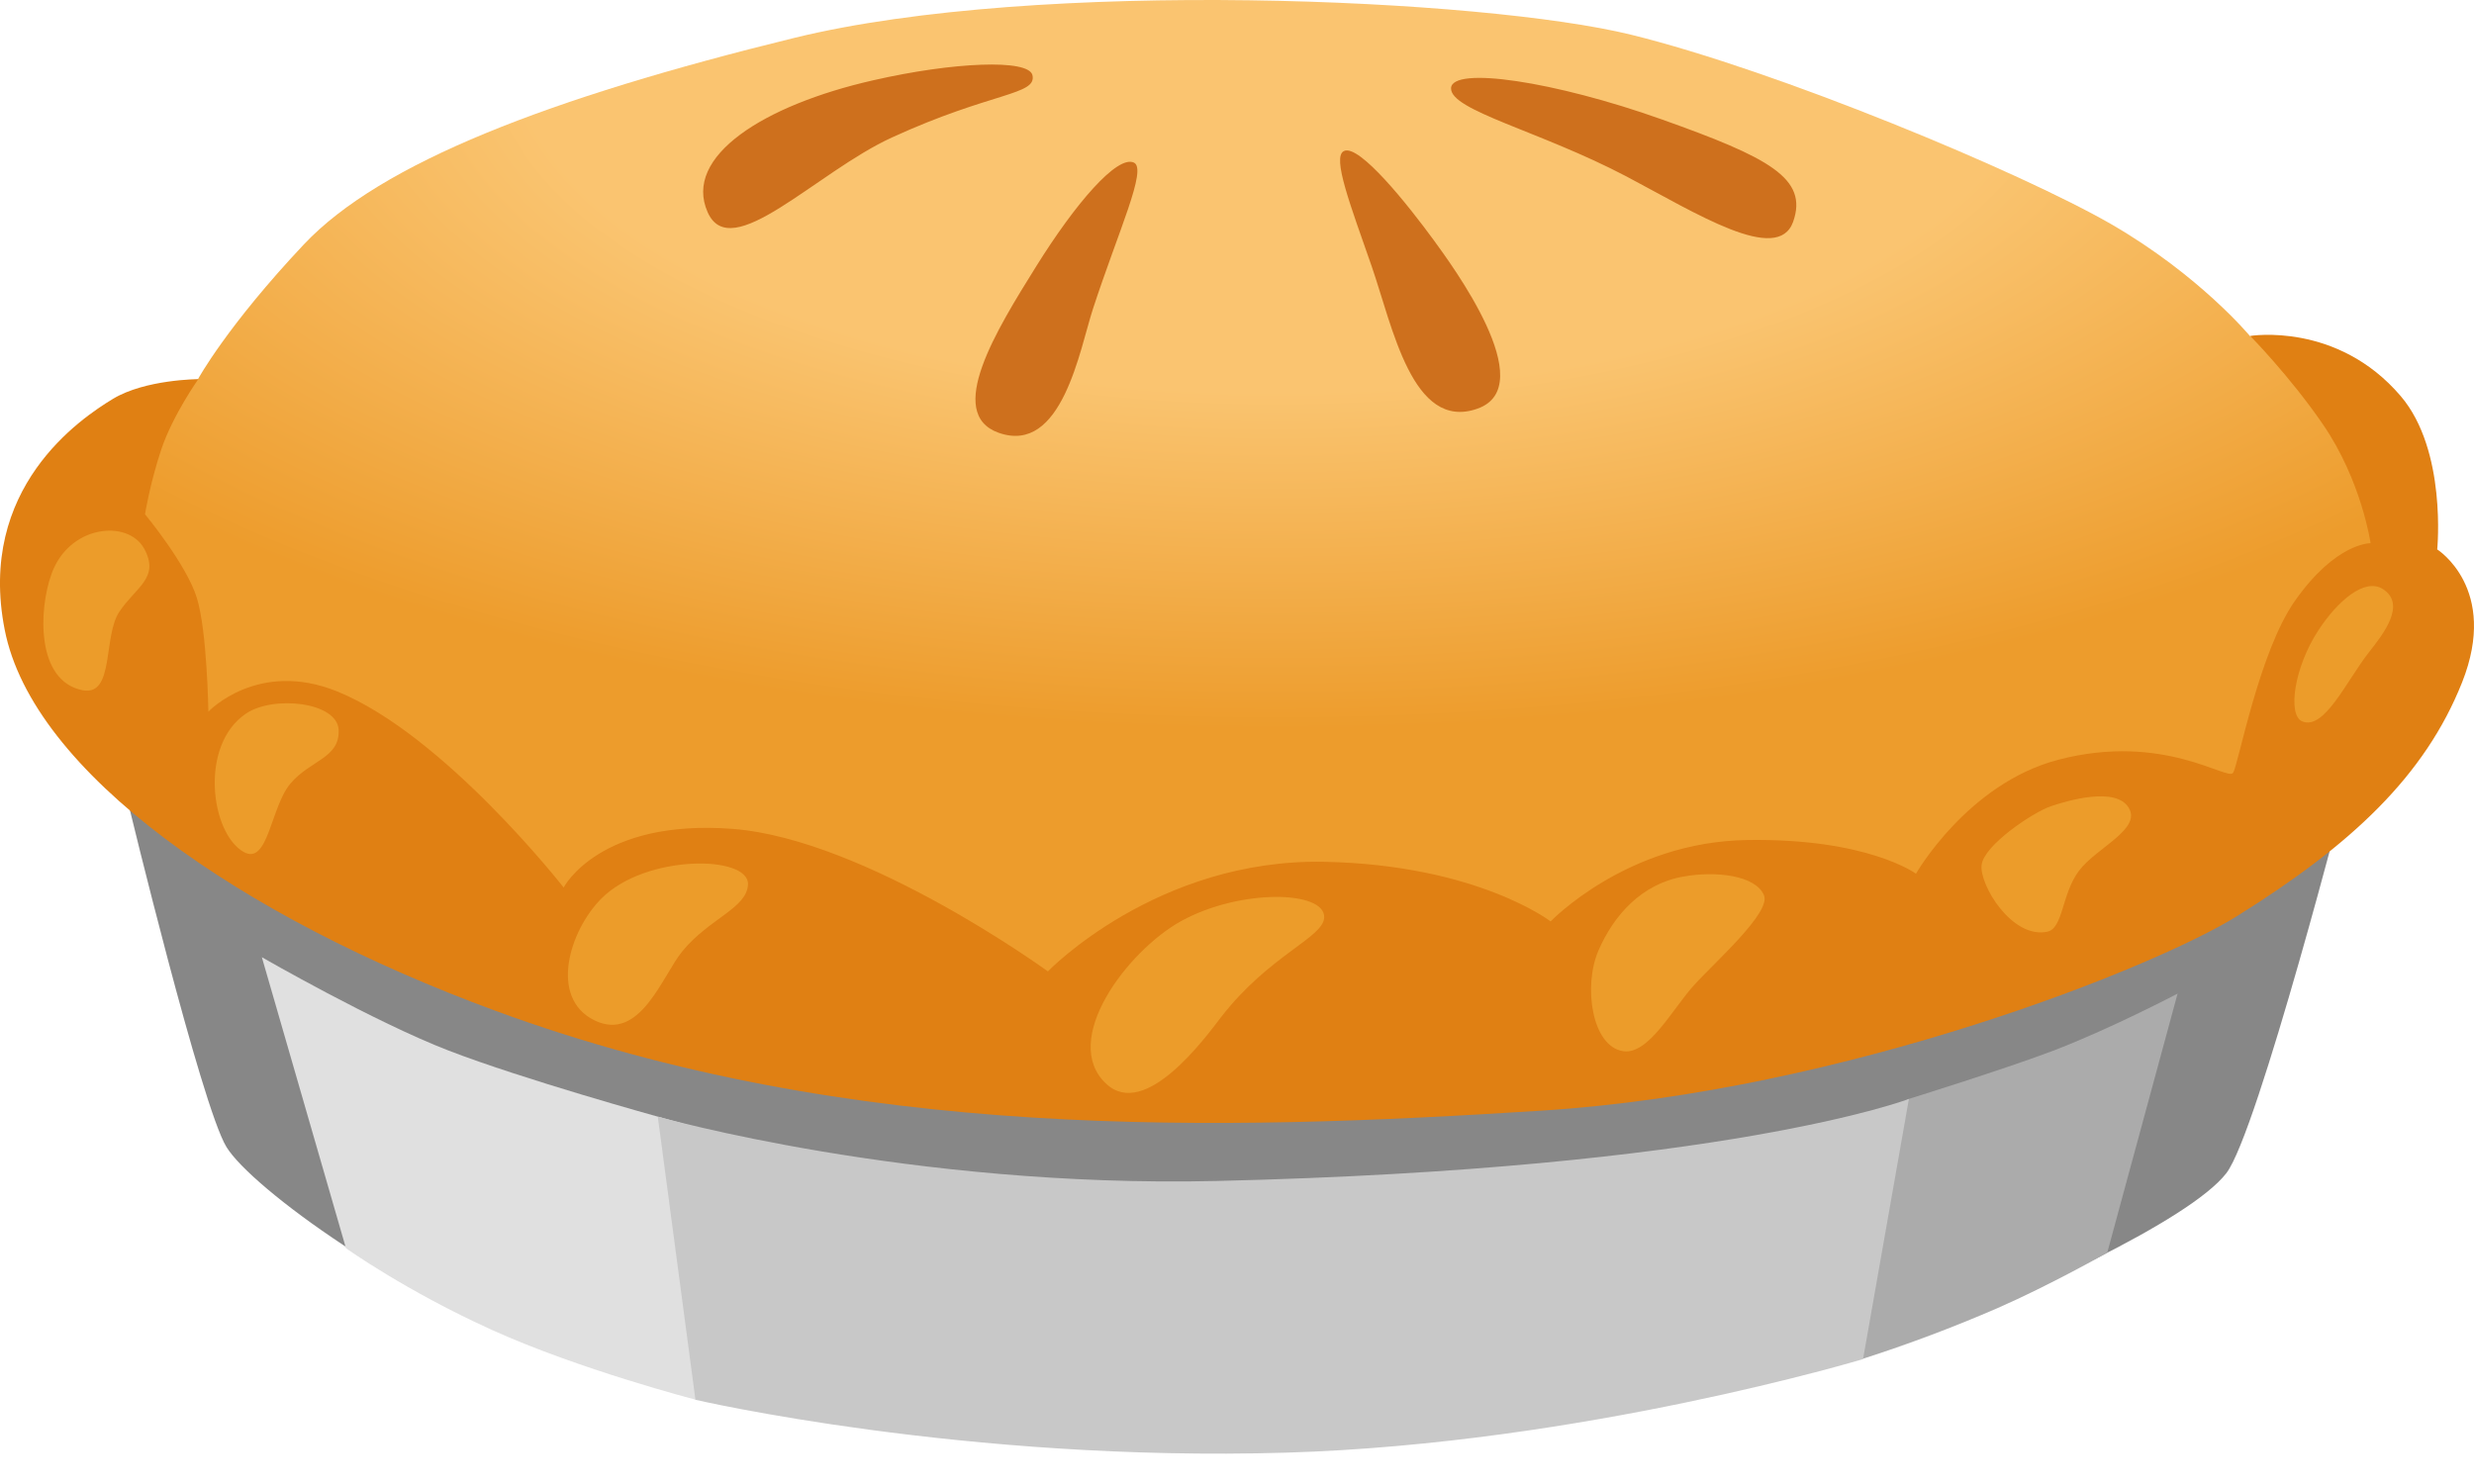 <svg width="75" height="45" viewBox="0 0 75 45" fill="none" xmlns="http://www.w3.org/2000/svg">
<path d="M40.621 31.309L3.885 24.349C3.885 24.349 6.105 33.541 6.866 34.782C7.626 36.023 12.285 39.416 16.756 41.006C21.227 42.596 55.407 41.567 58.295 40.469C61.176 39.378 66.376 37.021 67.493 35.574C68.441 34.346 71.172 23.744 71.172 23.744L40.621 31.309Z" fill="#878787"/>
<path d="M7.938 29.026L10.488 37.85C10.488 37.85 12.315 39.154 14.922 40.332C17.566 41.53 21.096 42.446 21.096 42.446C21.096 42.446 25.093 36.073 25.024 35.636C24.956 35.2 19.936 33.859 19.936 33.859C19.936 33.859 15.857 32.73 13.6 31.857C11.349 30.991 7.938 29.026 7.938 29.026Z" fill="#E0E0E0"/>
<path d="M57.826 33.335C57.826 33.335 60.701 32.444 62.204 31.876C63.95 31.215 66.014 30.13 66.014 30.13L63.882 37.987C63.882 37.987 62.142 38.973 60.545 39.671C59.212 40.249 57.851 40.761 56.467 41.205L54.945 37.57L57.826 33.335Z" fill="#ABABAB"/>
<path d="M21.083 42.446C21.083 42.446 29.239 44.342 38.999 44.049C47.954 43.781 56.479 41.212 56.479 41.212L57.869 33.323C57.869 33.323 52.332 35.449 36.891 35.811C27.568 36.029 19.941 33.859 19.941 33.859L21.083 42.446Z" fill="#C8C8C8"/>
<path d="M3.094 14.334C3.094 15.063 3.892 21.181 3.892 21.181C3.892 21.181 5.713 23.732 6.661 24.243C7.609 24.754 21.447 29.344 22.026 29.488C22.606 29.631 43.51 30.436 45.044 30.436C46.578 30.436 63.253 26.5 63.253 26.5L72.713 21.904C72.713 21.904 73.169 17.839 73.169 17.477C73.169 17.115 72.102 12.444 71.709 12.089C71.154 11.584 68.205 10.187 68.205 10.187C68.205 10.187 66.689 8.354 64.008 6.801C61.251 5.211 53.88 2.142 49.44 1.051C45 -0.04 31.499 -0.67 24.072 1.151C16.645 2.972 11.544 4.936 9.211 7.412C6.879 9.888 6.006 11.49 6.006 11.49L3.094 14.334Z" fill="url(#paint0_radial_77_2548)"/>
<path d="M31.299 2.28C31.436 2.891 30.07 2.779 27.039 4.169C24.738 5.223 22.156 8.036 21.452 6.433C20.703 4.743 23.154 3.19 26.465 2.436C28.885 1.881 31.186 1.781 31.299 2.28ZM34.373 4.93C33.868 4.699 32.608 6.158 31.411 8.079C30.213 10 28.636 12.544 30.276 13.124C32.197 13.804 32.733 10.592 33.132 9.37C33.905 7 34.791 5.117 34.373 4.93ZM40.74 4.581C40.372 4.762 40.946 6.24 41.582 8.073C42.218 9.906 42.816 13.081 44.781 12.395C46.745 11.715 43.989 8.004 43.459 7.275C42.698 6.233 41.201 4.35 40.74 4.581ZM43.989 2.673C43.964 3.352 46.664 3.963 49.302 5.348C51.416 6.464 53.892 8.036 54.359 6.726C54.827 5.404 53.617 4.774 50.375 3.62C47.138 2.467 44.02 1.999 43.989 2.673Z" fill="#CE701D"/>
<path d="M47.008 27.941C47.008 27.941 49.321 25.521 52.975 25.472C56.63 25.416 58.083 26.494 58.083 26.494C58.083 26.494 59.642 23.763 62.392 23.04C65.603 22.198 67.537 23.701 67.699 23.432C67.861 23.164 68.478 19.791 69.563 18.232C70.817 16.442 71.865 16.473 71.865 16.473C71.865 16.473 71.596 14.577 70.412 12.856C69.414 11.403 68.216 10.187 68.216 10.187C68.216 10.187 70.854 9.75 72.781 12.014C74.184 13.661 73.885 16.66 73.885 16.66C73.885 16.66 75.768 17.845 74.64 20.689C73.511 23.532 71.278 25.621 67.817 27.779C65.385 29.301 56.025 33.086 46.739 33.678C37.03 34.296 25.817 34.626 15.029 30.654C7.271 27.804 0.985 23.401 0.143 19.098C-0.705 14.796 2.445 12.688 3.424 12.095C4.403 11.503 6.012 11.497 6.012 11.497C6.012 11.497 5.238 12.588 4.889 13.629C4.54 14.677 4.396 15.594 4.396 15.594C4.396 15.594 5.656 17.115 5.968 18.132C6.28 19.142 6.317 21.58 6.317 21.58C6.317 21.58 7.814 19.99 10.227 20.969C13.47 22.285 17.087 26.912 17.087 26.912C17.087 26.912 18.166 24.823 22.213 25.135C26.26 25.447 31.767 29.456 31.767 29.456C31.767 29.456 35.066 26.033 40.148 26.133C44.781 26.226 47.008 27.941 47.008 27.941Z" fill="#E08013"/>
<path d="M72.24 17.864C71.691 17.508 70.862 18.225 70.288 19.105C69.54 20.24 69.346 21.686 69.789 21.873C70.463 22.16 71.142 20.633 71.816 19.778C72.265 19.211 72.951 18.325 72.24 17.864ZM64.532 24.493C64.931 25.147 63.559 25.696 63.023 26.407C62.493 27.118 62.549 28.153 62.063 28.253C60.996 28.477 59.999 26.831 60.073 26.226C60.148 25.621 61.639 24.63 62.169 24.449C62.699 24.268 64.145 23.85 64.532 24.493ZM53.476 27.149C53.694 27.673 51.985 29.176 51.343 29.887C50.701 30.598 49.977 31.988 49.21 31.876C48.25 31.733 47.994 29.893 48.456 28.827C48.917 27.76 49.759 26.806 51.025 26.582C52.016 26.401 53.226 26.544 53.476 27.149ZM33.539 32.868C34.718 33.959 36.532 31.477 37.019 30.841C38.478 28.958 40.118 28.434 40.143 27.823C40.18 27.006 37.617 26.937 35.809 27.929C34.181 28.827 32.117 31.552 33.539 32.868ZM22.676 26.819C22.644 27.542 21.503 27.848 20.686 28.845C20.081 29.581 19.408 31.614 18.023 30.941C16.639 30.267 17.256 28.222 18.235 27.243C19.582 25.896 22.707 25.927 22.676 26.819ZM7.385 25.833C8.133 26.257 8.202 24.468 8.807 23.757C9.411 23.046 10.303 22.99 10.266 22.135C10.228 21.281 8.283 21.081 7.46 21.637C6.032 22.597 6.387 25.266 7.385 25.833ZM2.514 20.932C3.475 21.106 3.119 19.298 3.618 18.55C4.117 17.801 4.859 17.521 4.366 16.629C3.868 15.743 2.09 15.918 1.56 17.408C1.167 18.5 1.093 20.664 2.514 20.932Z" fill="#EC9C2A"/>
<defs>
<radialGradient id="paint0_radial_77_2548" cx="0" cy="0" r="1" gradientUnits="userSpaceOnUse" gradientTransform="translate(38.67 1.441) rotate(90) scale(27.011 58.857)">
<stop offset="0.386" stop-color="#FAC470"/>
<stop offset="0.767" stop-color="#ED9C2C"/>
</radialGradient>
</defs>
</svg>
